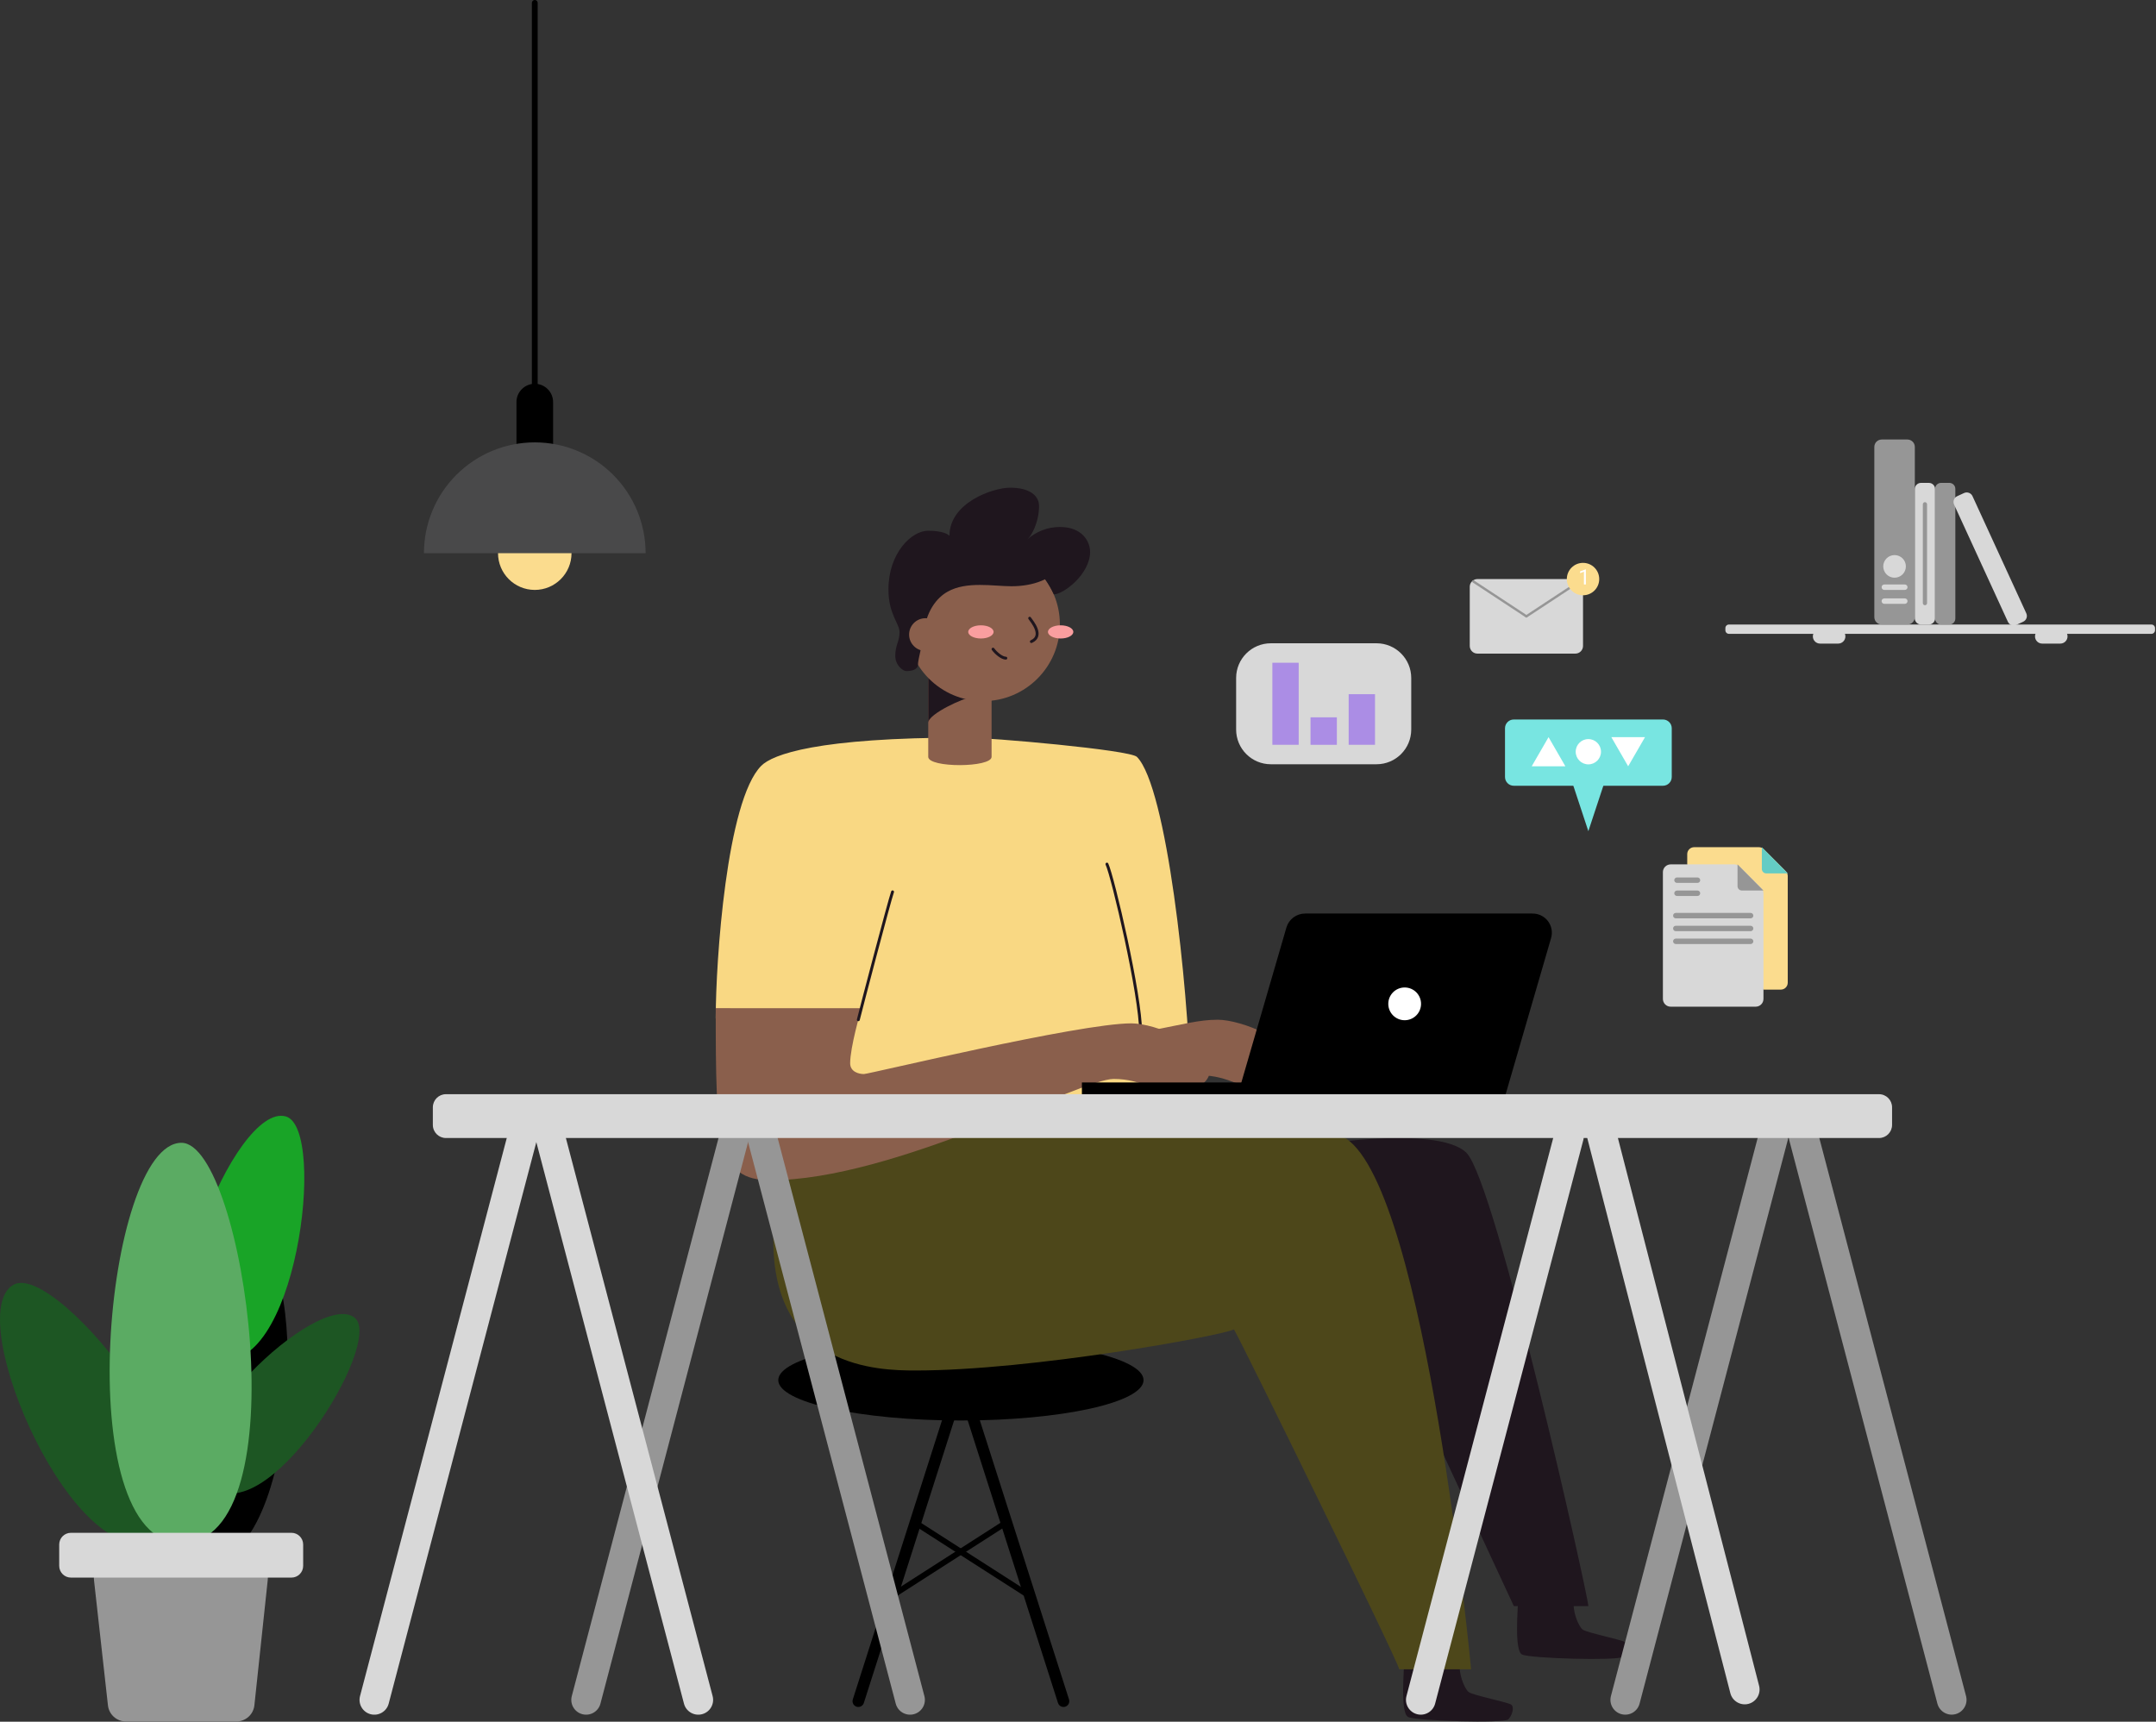 <svg width="745" height="595" viewBox="0 0 745 595" fill="none" xmlns="http://www.w3.org/2000/svg">
<rect x="0" y="0" width="745" height="595" fill="#333333" stroke="none"/>
<g clip-path="url(#clip0_0_1)">
<path d="M332.04 490.91C366.895 490.91 395.15 484.664 395.15 476.96C395.15 469.256 366.895 463.01 332.04 463.01C297.185 463.01 268.93 469.256 268.93 476.96C268.93 484.664 297.185 490.91 332.04 490.91Z" fill="black"/>
<path d="M332.04 476.96L296.59 587.91" stroke="black" stroke-width="4" stroke-miterlimit="10" stroke-linecap="round"/>
<path d="M332.04 476.96L367.49 587.91" stroke="black" stroke-width="4" stroke-miterlimit="10" stroke-linecap="round"/>
<path d="M308.23 551.48L347.75 526.14" stroke="black" stroke-width="2" stroke-miterlimit="10" stroke-linecap="round"/>
<path d="M316.17 526.14L355.7 551.48" stroke="black" stroke-width="2" stroke-miterlimit="10" stroke-linecap="round"/>
<path d="M394.15 356.86C393.99 361.78 394.06 379.01 393.25 386.38" stroke="#1F161E" stroke-miterlimit="10" stroke-linecap="round"/>
<path d="M191.12 138.96C191.12 135.464 188.286 132.63 184.79 132.63C181.294 132.63 178.46 135.464 178.46 138.96V160.81C178.46 164.306 181.294 167.14 184.79 167.14C188.286 167.14 191.12 164.306 191.12 160.81V138.96Z" fill="black"/>
<path d="M184.79 203.87C191.804 203.87 197.49 198.184 197.49 191.17C197.49 184.156 191.804 178.47 184.79 178.47C177.776 178.47 172.09 184.156 172.09 191.17C172.09 198.184 177.776 203.87 184.79 203.87Z" fill="#FBDC8E"/>
<path d="M609.37 342H615.37C616 341.997 616.604 341.746 617.05 341.3C617.496 340.854 617.747 340.25 617.75 339.62V302.74C617.751 302.427 617.689 302.118 617.569 301.829C617.449 301.541 617.273 301.279 617.05 301.06L609.47 293.48C609.25 293.258 608.988 293.082 608.7 292.962C608.412 292.842 608.102 292.78 607.79 292.78H585.4C584.77 292.783 584.166 293.034 583.72 293.48C583.274 293.926 583.023 294.53 583.02 295.16V298.72" fill="#FBDC8E"/>
<path d="M88.06 430C107.06 433.6 103.67 547 67.2 540.14C32.76 533.6 64.88 425.59 88.06 430Z" fill="black"/>
<path d="M4.64 444C19.76 435.44 83.05 515.08 54.1 531.46C26.75 547 -13.77 454.44 4.64 444Z" fill="#1D5623"/>
<path d="M81.69 594.92H43.51C41.972 594.92 40.489 594.352 39.343 593.326C38.197 592.301 37.47 590.888 37.3 589.36L32.48 546.08C32.376 545.202 32.458 544.312 32.722 543.469C32.987 542.625 33.427 541.847 34.013 541.186C34.6 540.524 35.32 539.995 36.126 539.632C36.932 539.269 37.806 539.081 38.69 539.08H86.31C87.187 539.081 88.054 539.266 88.855 539.623C89.655 539.981 90.372 540.503 90.958 541.156C91.543 541.808 91.985 542.577 92.254 543.412C92.523 544.246 92.614 545.128 92.52 546L87.91 589.28C87.756 590.824 87.035 592.255 85.886 593.297C84.737 594.339 83.241 594.918 81.69 594.92Z" fill="#969696"/>
<path d="M98.79 385.84C113.26 390.04 102.17 477.57 74.46 469.51C48.3 461.91 81.18 380.72 98.79 385.84Z" fill="#19A427"/>
<path d="M122.65 455.48C132.65 464.1 91.97 530.04 72.75 513.48C54.6 497.91 110.44 445 122.65 455.48Z" fill="#1D5623"/>
<path d="M62.7 394.94C84.36 394.94 104.19 533.24 62.7 533.24C23.52 533.24 36.33 394.94 62.7 394.94Z" fill="#5BAB63"/>
<path d="M100.71 529.72H24.51C22.273 529.72 20.46 531.533 20.46 533.77V541.15C20.46 543.387 22.273 545.2 24.51 545.2H100.71C102.947 545.2 104.76 543.387 104.76 541.15V533.77C104.76 531.533 102.947 529.72 100.71 529.72Z" fill="#D8D8D8"/>
<path d="M599.29 298.72H577.29C576.937 298.72 576.588 298.79 576.262 298.925C575.936 299.06 575.64 299.259 575.391 299.508C575.142 299.758 574.945 300.055 574.811 300.381C574.677 300.708 574.609 301.057 574.61 301.41V345.21C574.61 345.922 574.892 346.604 575.394 347.109C575.897 347.613 576.578 347.897 577.29 347.9H606.68C607.392 347.897 608.073 347.613 608.576 347.109C609.078 346.604 609.36 345.922 609.36 345.21V308.81C609.361 308.458 609.293 308.108 609.159 307.782C609.025 307.456 608.829 307.16 608.58 306.91L601.18 299.51C600.68 299.007 600 298.723 599.29 298.72V298.72Z" fill="#D8D8D8"/>
<path d="M609.37 307.76H601.9C601.502 307.76 601.121 307.602 600.839 307.321C600.558 307.039 600.4 306.658 600.4 306.26V298.72" fill="#969696"/>
<path d="M617.78 301.83H610.31C609.91 301.827 609.528 301.667 609.245 301.385C608.963 301.102 608.803 300.72 608.8 300.32V292.78" fill="#64CCC4"/>
<path d="M574.64 248.65H523.08C521.407 248.65 520.05 250.007 520.05 251.68V268.52C520.05 270.193 521.407 271.55 523.08 271.55H574.64C576.313 271.55 577.67 270.193 577.67 268.52V251.68C577.67 250.007 576.313 248.65 574.64 248.65Z" fill="#78E5E1"/>
<path d="M548.85 287.25L555.79 266.23H541.91L548.85 287.25Z" fill="#78E5E1"/>
<path d="M535.1 254.75L529.28 264.82H540.91L535.1 254.75Z" fill="white"/>
<path d="M562.61 264.82L568.43 254.75H556.79L562.61 264.82Z" fill="white"/>
<path d="M548.85 264.16C551.263 264.16 553.22 262.203 553.22 259.79C553.22 257.377 551.263 255.42 548.85 255.42C546.437 255.42 544.48 257.377 544.48 259.79C544.48 262.203 546.437 264.16 548.85 264.16Z" fill="white"/>
<path d="M544.36 200.12H510.52C509.056 200.12 507.87 201.306 507.87 202.77V223.23C507.87 224.694 509.056 225.88 510.52 225.88H544.36C545.824 225.88 547.01 224.694 547.01 223.23V202.77C547.01 201.306 545.824 200.12 544.36 200.12Z" fill="#D8D8D8"/>
<path d="M509.1 200.93L527.44 213" stroke="#969696" stroke-width="0.82" stroke-linecap="round" stroke-linejoin="round"/>
<path d="M547.01 200.12L527.44 213" stroke="#969696" stroke-width="0.82" stroke-linecap="round" stroke-linejoin="round"/>
<path d="M547.01 205.72C550.103 205.72 552.61 203.213 552.61 200.12C552.61 197.027 550.103 194.52 547.01 194.52C543.917 194.52 541.41 197.027 541.41 200.12C541.41 203.213 543.917 205.72 547.01 205.72Z" fill="#FBDC8E"/>
<path d="M547.989 201.98H547.326V197.585L545.996 198.073V197.475L547.885 196.765H547.989V201.98Z" fill="white"/>
<path d="M743.43 215.83H597.43C596.751 215.83 596.2 216.381 596.2 217.06V217.82C596.2 218.499 596.751 219.05 597.43 219.05H743.43C744.109 219.05 744.66 218.499 744.66 217.82V217.06C744.66 216.381 744.109 215.83 743.43 215.83Z" fill="#D8D8D8"/>
<path d="M659.1 151.89H650.23C648.816 151.89 647.67 153.036 647.67 154.45V213.27C647.67 214.684 648.816 215.83 650.23 215.83H659.1C660.514 215.83 661.66 214.684 661.66 213.27V154.45C661.66 153.036 660.514 151.89 659.1 151.89Z" fill="#969696"/>
<path d="M666.53 166.88H663.79C662.614 166.88 661.66 167.834 661.66 169.01V213.7C661.66 214.876 662.614 215.83 663.79 215.83H666.53C667.706 215.83 668.66 214.876 668.66 213.7V169.01C668.66 167.834 667.706 166.88 666.53 166.88Z" fill="#D8D8D8"/>
<path d="M673.6 166.88H670.72C669.582 166.88 668.66 167.802 668.66 168.94V213.77C668.66 214.908 669.582 215.83 670.72 215.83H673.6C674.738 215.83 675.66 214.908 675.66 213.77V168.94C675.66 167.802 674.738 166.88 673.6 166.88Z" fill="#969696"/>
<path d="M678.676 170.383L676.313 171.468C675.209 171.975 674.725 173.281 675.232 174.385L693.819 214.872C694.326 215.977 695.632 216.461 696.737 215.954L699.1 214.869C700.204 214.362 700.688 213.056 700.181 211.952L681.593 171.465C681.086 170.361 679.78 169.876 678.676 170.383Z" fill="#D8D8D8"/>
<path d="M654.66 199.65C656.819 199.65 658.57 197.899 658.57 195.74C658.57 193.581 656.819 191.83 654.66 191.83C652.501 191.83 650.75 193.581 650.75 195.74C650.75 197.899 652.501 199.65 654.66 199.65Z" fill="#D8D8D8"/>
<path d="M658.2 201.99H651.12C650.601 201.99 650.18 202.411 650.18 202.93C650.18 203.449 650.601 203.87 651.12 203.87H658.2C658.719 203.87 659.14 203.449 659.14 202.93C659.14 202.411 658.719 201.99 658.2 201.99Z" fill="#D8D8D8"/>
<path d="M658.2 206.8H651.12C650.601 206.8 650.18 207.221 650.18 207.74C650.18 208.259 650.601 208.68 651.12 208.68H658.2C658.719 208.68 659.14 208.259 659.14 207.74C659.14 207.221 658.719 206.8 658.2 206.8Z" fill="#D8D8D8"/>
<path d="M586.56 303.24H579.48C578.961 303.24 578.54 303.661 578.54 304.18C578.54 304.699 578.961 305.12 579.48 305.12H586.56C587.079 305.12 587.5 304.699 587.5 304.18C587.5 303.661 587.079 303.24 586.56 303.24Z" fill="#969696"/>
<path d="M586.56 307.76H579.48C578.961 307.76 578.54 308.181 578.54 308.7C578.54 309.219 578.961 309.64 579.48 309.64H586.56C587.079 309.64 587.5 309.219 587.5 308.7C587.5 308.181 587.079 307.76 586.56 307.76Z" fill="#969696"/>
<path d="M604.92 315.49H579.07C578.551 315.49 578.13 315.911 578.13 316.43C578.13 316.949 578.551 317.37 579.07 317.37H604.92C605.439 317.37 605.86 316.949 605.86 316.43C605.86 315.911 605.439 315.49 604.92 315.49Z" fill="#969696"/>
<path d="M604.92 319.93H579.07C578.551 319.93 578.13 320.351 578.13 320.87C578.13 321.389 578.551 321.81 579.07 321.81H604.92C605.439 321.81 605.86 321.389 605.86 320.87C605.86 320.351 605.439 319.93 604.92 319.93Z" fill="#969696"/>
<path d="M604.92 324.37H579.07C578.551 324.37 578.13 324.791 578.13 325.31C578.13 325.829 578.551 326.25 579.07 326.25H604.92C605.439 326.25 605.86 325.829 605.86 325.31C605.86 324.791 605.439 324.37 604.92 324.37Z" fill="#969696"/>
<path d="M665.89 174.27C665.89 173.867 665.563 173.54 665.16 173.54C664.757 173.54 664.43 173.867 664.43 174.27V208.43C664.43 208.833 664.757 209.16 665.16 209.16C665.563 209.16 665.89 208.833 665.89 208.43V174.27Z" fill="#969696"/>
<path d="M635.18 217.44H628.92C627.545 217.44 626.43 218.555 626.43 219.93C626.43 221.305 627.545 222.42 628.92 222.42H635.18C636.555 222.42 637.67 221.305 637.67 219.93C637.67 218.555 636.555 217.44 635.18 217.44Z" fill="#D8D8D8"/>
<path d="M711.94 217.44H705.68C704.305 217.44 703.19 218.555 703.19 219.93C703.19 221.305 704.305 222.42 705.68 222.42H711.94C713.315 222.42 714.43 221.305 714.43 219.93C714.43 218.555 713.315 217.44 711.94 217.44Z" fill="#D8D8D8"/>
<path d="M475.65 222.31H439.14C432.513 222.31 427.14 227.683 427.14 234.31V252.12C427.14 258.747 432.513 264.12 439.14 264.12H475.65C482.277 264.12 487.65 258.747 487.65 252.12V234.31C487.65 227.683 482.277 222.31 475.65 222.31Z" fill="#D8D8D8"/>
<path d="M448.76 229.04H439.66V257.39H448.76V229.04Z" fill="#AB8DE5"/>
<path d="M461.95 247.9H452.85V257.4H461.95V247.9Z" fill="#AB8DE5"/>
<path d="M475.13 239.9H466.03V257.39H475.13V239.9Z" fill="#AB8DE5"/>
<path d="M184.79 152.88C179.761 152.879 174.781 153.868 170.134 155.792C165.487 157.715 161.265 160.536 157.708 164.091C154.152 167.647 151.33 171.869 149.406 176.515C147.481 181.161 146.49 186.141 146.49 191.17H223.09C223.09 186.141 222.099 181.161 220.174 176.515C218.249 171.869 215.428 167.647 211.872 164.091C208.315 160.536 204.093 157.715 199.446 155.792C194.799 153.868 189.819 152.879 184.79 152.88V152.88Z" fill="#49494A"/>
<path d="M184.79 139.92V1" stroke="black" stroke-width="2" stroke-linecap="round" stroke-linejoin="round"/>
<path d="M485.19 574.68C485.19 577.05 483.8 592 486.57 593.38C489.34 594.76 519.79 595.6 521.17 594.21C522.55 592.82 523.38 589.92 522.17 589.09C520.96 588.26 509.17 585.91 507.57 584.8C505.97 583.69 503.76 577.8 504.57 574.68" fill="#1F161E"/>
<path d="M394.15 379.25L411.29 373.1C410.55 341.83 403.24 271.96 392.86 261.57C390.42 259.14 342.16 254.9 333.55 254.9C282.17 254.9 266.93 260.76 263.06 264.64C251.06 276.64 247.32 332.24 247.32 351.71C247.32 371.18 302.32 381.28 302.32 381.28L366.79 385.71C366.79 385.71 380.93 387.17 393.16 387.89C393.43 384.14 394.15 379.25 394.15 379.25Z" fill="#F9D883"/>
<path d="M445.22 397.38C449.91 395.99 496.55 388.38 506.71 398.38C516.87 408.38 548.85 551.75 548.85 555.05H523.1L488.34 480.24" fill="#1F161E"/>
<path d="M275.41 384.63C274.24 390.48 267.21 396.76 267.21 428.63C267.21 472.7 303.31 473.63 316.27 473.63C356.65 473.63 421.98 461.63 426.39 459.43C429.32 464.33 483.25 574.43 483.5 576.89H508.33C508.33 576.89 492.94 412.17 465.17 393.49C456.15 387.49 296.12 381.07 275.41 384.63Z" fill="#4D471A"/>
<path d="M420.81 352.41C414.29 352.41 408.91 353.96 394.15 356.86L393.38 385.1C407.38 379.46 410.63 371.62 414.69 371.62C424.83 371.62 430.13 376.85 436.12 376.85C440.3 376.85 447.82 373.57 447.82 369.11C447.82 359.77 428.89 352.41 420.81 352.41Z" fill="#8A5F4C"/>
<path d="M524.56 553.07C524.56 555.45 523.17 570.39 525.94 571.78C528.71 573.17 559.16 573.99 560.54 572.61C561.92 571.23 562.75 568.32 561.54 567.49C560.33 566.66 548.54 564.3 546.94 563.19C545.34 562.08 543.13 556.19 543.94 553.07" fill="#1F161E"/>
<path d="M342.64 261.55C342.64 265.32 320.75 265.43 320.75 261.55V230.89H342.64V261.55Z" fill="#8A5F4C"/>
<path d="M335.51 241C333.51 241 320.75 246.64 320.75 249.79V233.15C323.93 233.15 335.51 241 335.51 241Z" fill="#1F161E"/>
<path d="M339.74 242.3C354.376 242.3 366.24 230.436 366.24 215.8C366.24 201.164 354.376 189.3 339.74 189.3C325.104 189.3 313.24 201.164 313.24 215.8C313.24 230.436 325.104 242.3 339.74 242.3Z" fill="#8A5F4C"/>
<path d="M367.09 195C363.81 200.21 356.95 202.6 349.52 202.6C343.19 202.6 333.97 200.76 327.41 204.5C323.86 206.5 319.79 211.05 318.97 220.16C318.97 221.72 317.2 227.77 317.2 229.72C317.2 231.05 315.7 231.92 313.2 231.92C311.91 231.92 309.36 229.83 309.36 226.64C309.36 222.95 310.83 221.64 310.83 218.51C310.83 215.38 307 212.37 307 203.67C307 191.14 315 183.42 320.66 183.42C325.82 183.42 327.44 184.62 328.09 185.13C328.09 173.74 343.09 168.54 349.04 168.54C355.84 168.54 359.04 171.33 359.04 174.88C359.04 180.54 356.34 185.35 354.97 186.43C358.071 183.64 362.099 182.104 366.27 182.12C374.06 182.12 376.68 187.24 376.68 190.74C376.68 198.35 367.55 205.4 364.15 205.4C363.295 203.59 362.291 201.854 361.15 200.21" fill="#1F161E"/>
<path d="M319.79 224.95C322.91 224.95 325.44 222.42 325.44 219.3C325.44 216.18 322.91 213.65 319.79 213.65C316.67 213.65 314.14 216.18 314.14 219.3C314.14 222.42 316.67 224.95 319.79 224.95Z" fill="#8A5F4C"/>
<path d="M366.5 220.66C368.919 220.66 370.88 219.639 370.88 218.38C370.88 217.121 368.919 216.1 366.5 216.1C364.081 216.1 362.12 217.121 362.12 218.38C362.12 219.639 364.081 220.66 366.5 220.66Z" fill="#FA9E9F"/>
<path d="M338.95 220.66C341.369 220.66 343.33 219.639 343.33 218.38C343.33 217.121 341.369 216.1 338.95 216.1C336.531 216.1 334.57 217.121 334.57 218.38C334.57 219.639 336.531 220.66 338.95 220.66Z" fill="#FA9E9F"/>
<path d="M355.8 213.65C356.62 214.82 360.8 219.73 356.39 221.72" stroke="#1F161E" stroke-miterlimit="10" stroke-linecap="round"/>
<path d="M347.56 227.45C346.24 227.45 344.21 225.81 343.14 224.34" stroke="#1F161E" stroke-miterlimit="10" stroke-linecap="round"/>
<path d="M382.5 298.62C384.5 302.87 394.15 343.87 394.15 356.86" stroke="#1F161E" stroke-miterlimit="10" stroke-linecap="round"/>
<path d="M247.32 348.41C247.32 394.5 247.75 407.87 266.25 407.87C308.89 407.87 373.35 372.87 384.84 372.87C394.99 372.87 400.29 378.11 406.28 378.11C410.45 378.11 417.97 374.82 417.97 370.37C417.97 361.02 399.04 353.66 390.97 353.66C372.8 353.66 300.29 371.18 298.52 371.18C296.75 371.18 293.77 370.41 293.77 367.43C293.77 362.02 297.31 349.52 297.77 348.43L247.32 348.41Z" fill="#8A5F4C"/>
<path d="M308.42 308.21C307.2 311.72 297.69 347.99 296.59 352.41" stroke="#1F161E" stroke-miterlimit="10" stroke-linecap="round"/>
<path d="M669.458 588.747C670.177 591.481 672.977 593.115 675.712 592.396C678.447 591.678 680.081 588.878 679.362 586.143L628.163 391.401C627.444 388.666 624.644 387.032 621.909 387.751C619.175 388.47 617.541 391.27 618.26 394.004L669.458 588.747Z" fill="#969696"/>
<path d="M617.751 394.013C618.47 391.278 616.836 388.478 614.101 387.759C611.366 387.04 608.566 388.674 607.847 391.409L556.649 586.151C555.93 588.886 557.564 591.686 560.299 592.405C563.033 593.124 565.833 591.49 566.552 588.755L617.751 394.013Z" fill="#969696"/>
<path d="M547.102 394.011C547.821 391.277 546.187 388.477 543.453 387.758C540.718 387.039 537.918 388.673 537.199 391.408L486 586.15C485.281 588.885 486.915 591.685 489.65 592.404C492.385 593.123 495.185 591.489 495.904 588.754L547.102 394.011Z" fill="#D8D8D8"/>
<path d="M597.92 585.152C598.626 587.895 601.423 589.546 604.166 588.839C606.909 588.132 608.559 585.335 607.852 582.592L557.512 387.273C556.805 384.53 554.009 382.88 551.266 383.587C548.523 384.294 546.873 387.09 547.58 389.833L597.92 585.152Z" fill="#D8D8D8"/>
<path d="M258.681 394.017C259.4 391.282 257.766 388.482 255.032 387.763C252.297 387.044 249.497 388.678 248.778 391.413L197.579 586.155C196.86 588.89 198.494 591.69 201.229 592.409C203.964 593.128 206.764 591.494 207.483 588.759L258.681 394.017Z" fill="#969696"/>
<path d="M309.519 588.759C310.238 591.494 313.038 593.128 315.773 592.409C318.507 591.69 320.141 588.89 319.422 586.156L268.224 391.413C267.505 388.679 264.705 387.044 261.97 387.763C259.235 388.482 257.601 391.282 258.32 394.017L309.519 588.759Z" fill="#969696"/>
<path d="M649.27 378.14H154.1C151.598 378.14 149.57 380.168 149.57 382.67V388.76C149.57 391.262 151.598 393.29 154.1 393.29H649.27C651.772 393.29 653.8 391.262 653.8 388.76V382.67C653.8 380.168 651.772 378.14 649.27 378.14Z" fill="#D8D8D8"/>
<path d="M185.506 394.02C186.225 391.285 184.591 388.485 181.857 387.766C179.122 387.047 176.322 388.681 175.603 391.416L124.404 586.158C123.685 588.893 125.319 591.693 128.054 592.412C130.789 593.131 133.589 591.497 134.308 588.762L185.506 394.02Z" fill="#D8D8D8"/>
<path d="M236.344 588.76C237.063 591.494 239.862 593.128 242.597 592.409C245.332 591.691 246.966 588.891 246.247 586.156L195.048 391.414C194.329 388.679 191.53 387.045 188.795 387.764C186.06 388.483 184.426 391.283 185.145 394.017L236.344 588.76Z" fill="#D8D8D8"/>
<path d="M520.28 378.14H427.77L444.53 320.5C444.949 319.109 445.806 317.891 446.974 317.028C448.142 316.165 449.558 315.702 451.01 315.71H529.51C530.541 315.693 531.562 315.918 532.491 316.366C533.42 316.813 534.231 317.472 534.861 318.289C535.49 319.106 535.92 320.058 536.116 321.071C536.312 322.083 536.269 323.127 535.99 324.12L520.28 378.14Z" fill="black"/>
<path d="M485.38 352.58C488.506 352.58 491.04 350.046 491.04 346.92C491.04 343.794 488.506 341.26 485.38 341.26C482.254 341.26 479.72 343.794 479.72 346.92C479.72 350.046 482.254 352.58 485.38 352.58Z" fill="white"/>
<path d="M438.76 374.09H373.85V378.14H438.76V374.09Z" fill="black"/>
</g>
<defs>
<clipPath id="clip0_0_1">
<rect width="744.66" height="594.92" fill="white"/>
</clipPath>
</defs>
</svg>
